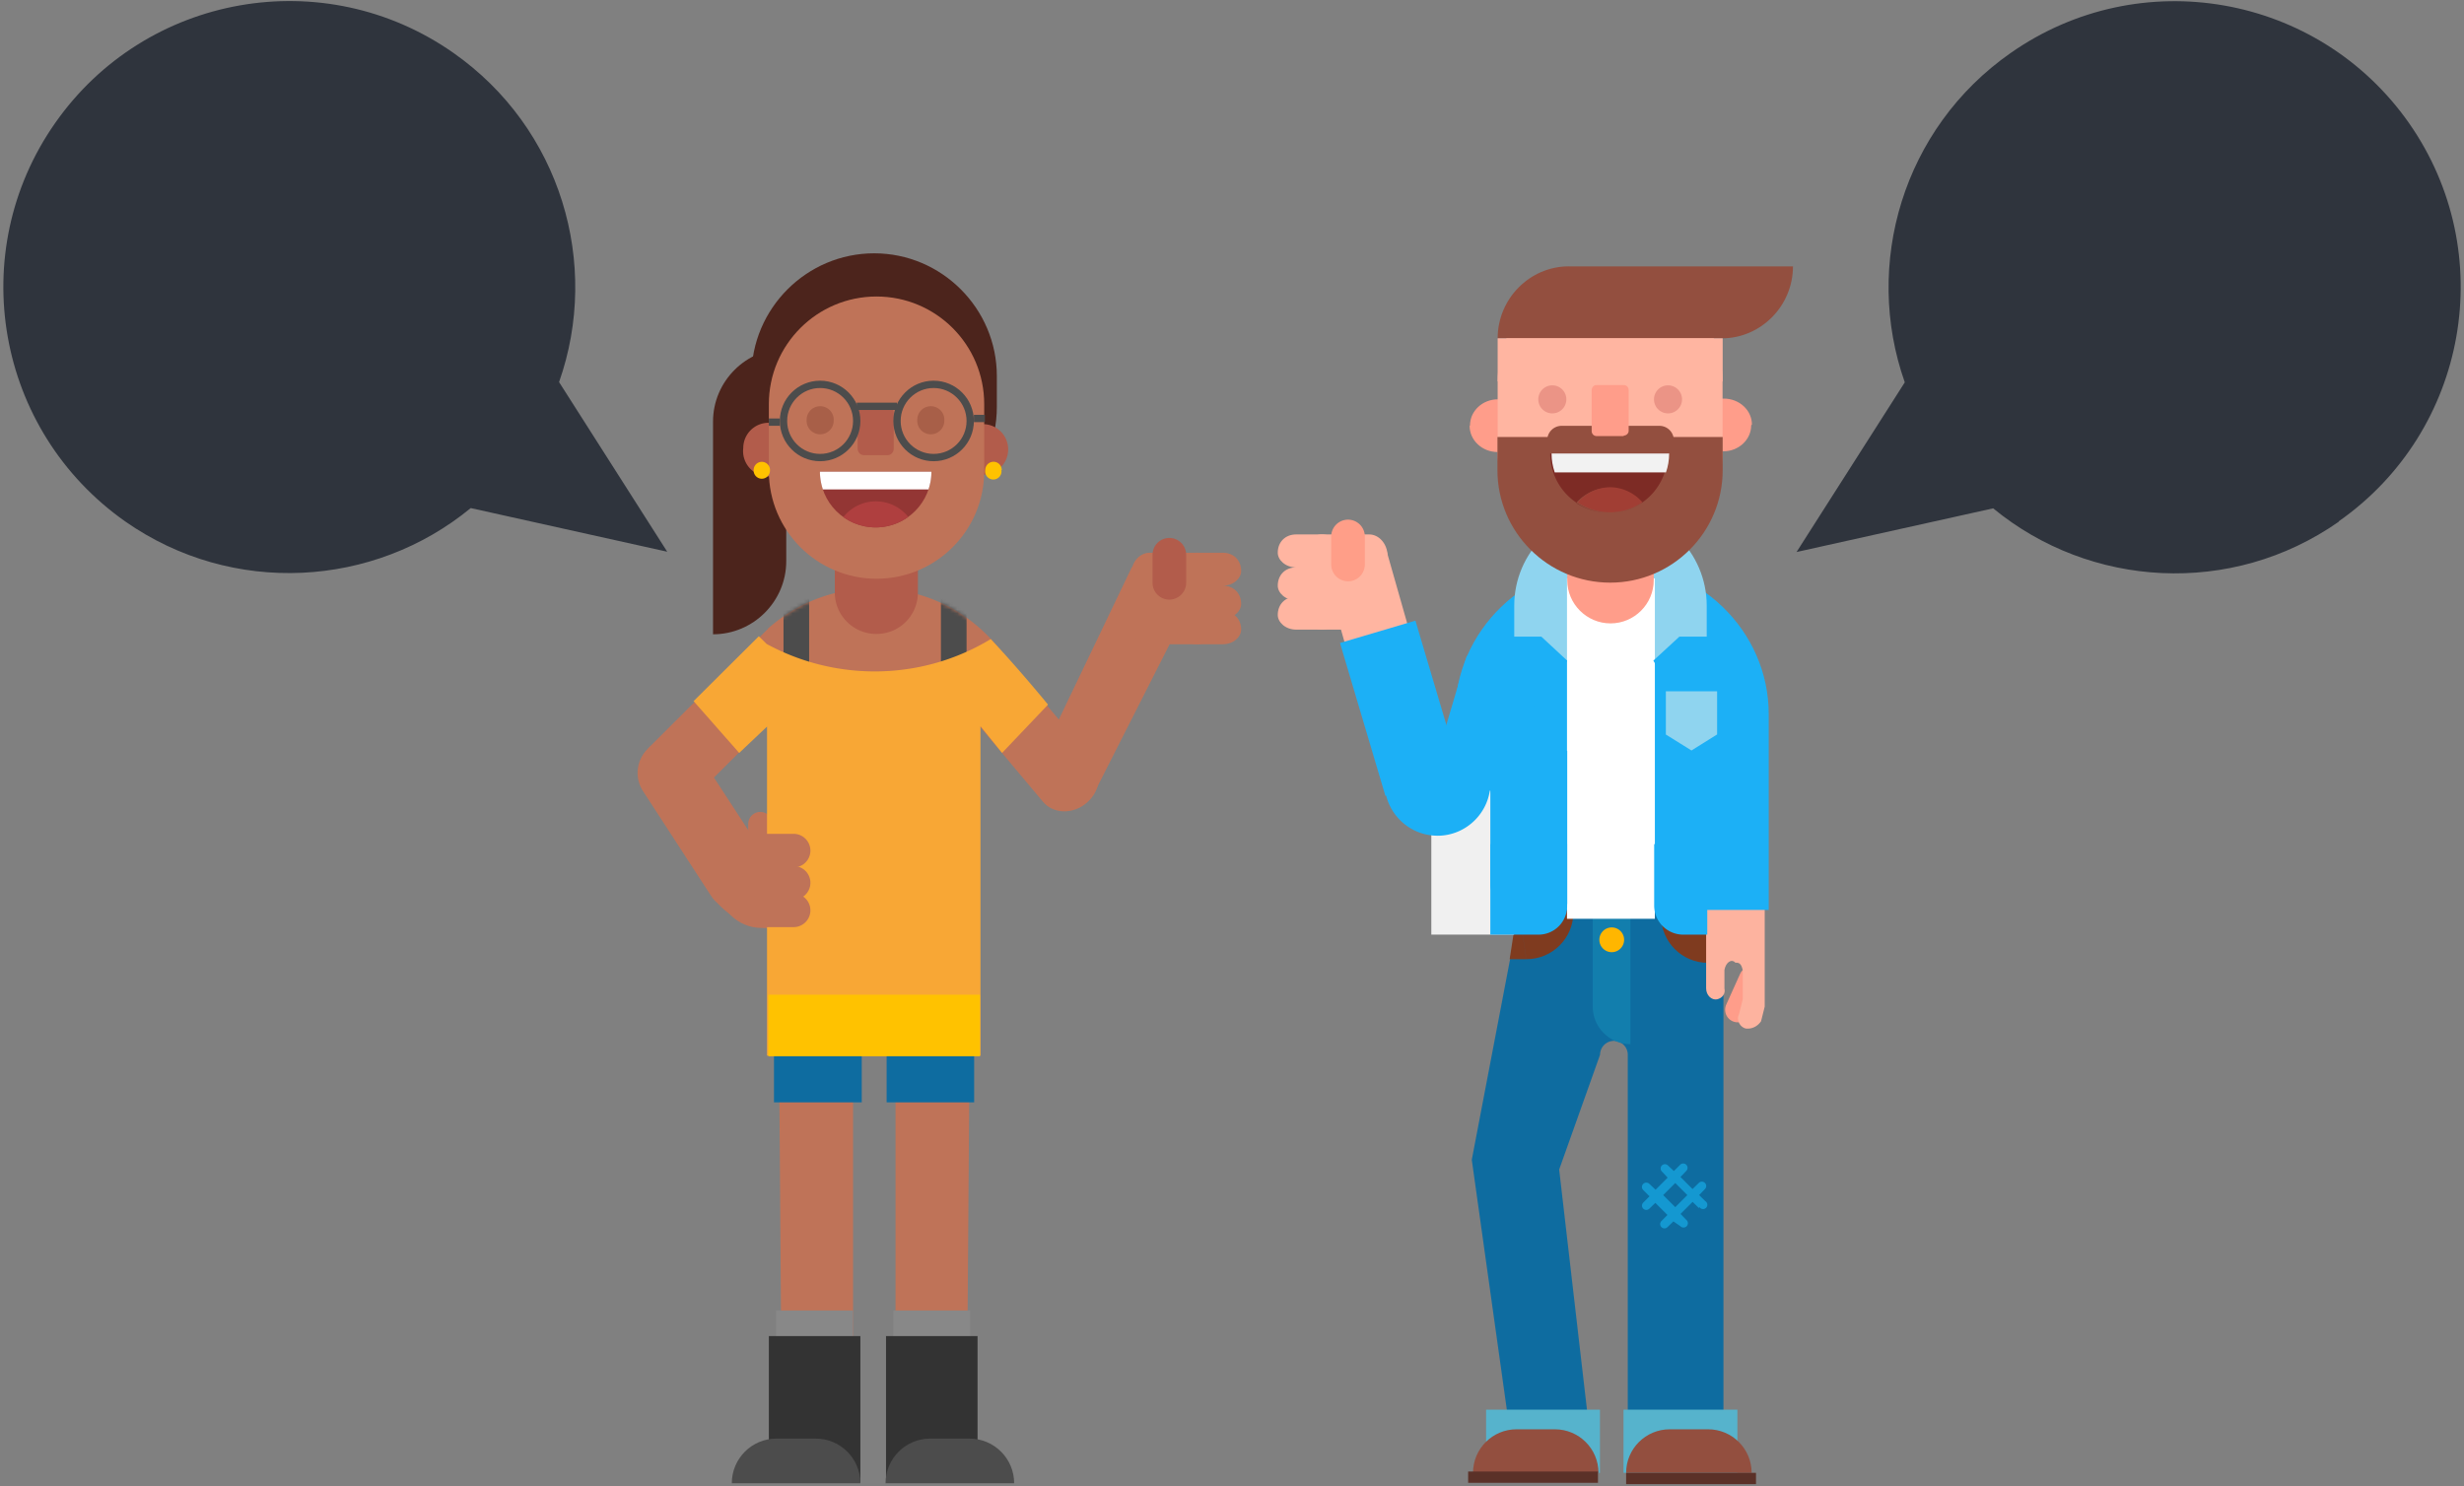 <svg xmlns="http://www.w3.org/2000/svg" width="673" height="406" xmlns:xlink="http://www.w3.org/1999/xlink">
  <rect width="100%" height="100%" fill="#808080" stroke="none"/>
  <defs>
    <path id="a" d="M0 0h21v40H0z"/>
    <path id="b" d="M73.14 44.3v26.88a3.77 3.77 0 0 1-3.76 3.77H19.2a3.77 3.77 0 0 1-3.77-3.77l1.53-37L.64 44.3C.64 20.22 20.16.7 44.24.7c11.14 0 21.28 4.16 29 11.02"/>
  </defs>
  <g fill="none" fill-rule="evenodd">
    <path fill="#BF7358" d="M284.88 219.04l-24.53-29.24 13.6-11.4 24.53 29.22c2.8 3.34 2.03 8.6-1.73 11.76-3.75 3.15-9.07 3-11.87-.34z"/>
    <path fill="#BF7358" d="M288.65 197.7l20.5-42.77 18.57 4.78-29.1 57.4-9.97-19.3zm-110.9 18.97c-3.56-3.56-3.56-9.4 0-12.96l31.37-31.3c3.57-3.5 9.4-3.5 12.96 0 3.57 3.6 3.57 9.4 0 13l-31.38 31.3c-3.54 3.6-9.37 3.6-12.94 0m29.9 21.9a3.3 3.3 0 0 1-3.3-3.3v-10.2a3.3 3.3 0 0 1 3.3-3.3 3.3 3.3 0 0 1 3.3 3.3v10.2a3.3 3.3 0 0 1-3.3 3.3m4.94 23.4l1 136.1H233V283.3c0-2.03 3.77-3.7 5.8-3.7s5.8 1.67 5.8 3.7v114.8H264l1-136.1h-52.42z"/>
    <g transform="matrix(-1 0 0 1 265 358)">
      <path fill="#888" d="M32 0h21v40H32z"/>
      <use fill="#888" xlink:href="#a"/>
      <path fill="#333" d="M30 7h25v40H30z"/>
    </g>
    <path fill="#333" d="M267 365h-25v40h25z"/>
    <path fill="#4C4C4C" d="M235 405.2c0-6.73-5.47-12.2-12.2-12.2h-10.72c-6.74 0-12.2 5.47-12.2 12.2H235z"/>
    <g transform="matrix(-1 0 0 1 283 160)">
      <mask id="c" fill="#fff">
        <use xlink:href="#b"/>
      </mask>
      <use fill="#BF7358" xlink:href="#b"/>
      <path fill="#4C4C4C" d="M62 3h7v27h-7zM19 3h7v27h-7z" mask="url(#c)"/>
    </g>
    <path fill="#4C4C4C" d="M277 405.2c0-6.73-5.47-12.2-12.2-12.2h-10.72c-6.74 0-12.2 5.47-12.2 12.2H277z"/>
    <path fill="#BF7358" d="M175.45 215.85c-2.6-4.32-1.18-9.98 3.14-12.57 4.3-2.6 9.9-1.18 12.5 3.14l18.7 28.67c2.6 4.3 1.2 9.9-3.2 12.5-4.3 2.6-10 1.2-12.6-3.2"/>
    <path fill="#FFB5A1" d="M219.58 241.03h-8.04a3.18 3.18 0 0 1-3.17-3.17 3.18 3.18 0 0 1 3.17-3.17h8.04a3.18 3.18 0 0 1 3.17 3.1 3.18 3.18 0 0 1-3.17 3.1"/>
    <path fill="#FFB5A1" d="M219.58 247.25h-8.04a3.18 3.18 0 0 1-3.17-3.17 3.18 3.18 0 0 1 3.17-3.17h8.04a3.18 3.18 0 0 1 3.17 3.2 3.18 3.18 0 0 1-3.17 3.2"/>
    <path fill="#FFB5A1" d="M219.58 253.5h-8.04a3.18 3.18 0 0 1-3.17-3.18 3.18 3.18 0 0 1 3.17-3.17h8.04a3.18 3.18 0 0 1 3.17 3.17 3.18 3.18 0 0 1-3.17 3.17"/>
    <path fill="#BF7358" d="M210.93 234.7h-14.9v6.8c0 6.62 5.37 12 12 12h2.9v-18.8z"/>
    <path fill="#BF7358" d="M196.03 246.75s4.44 5.54 12.6 6.67c8.2 1.14-10.95-19.68-10.95-19.68l-1.65 13z"/>
    <path fill="#F8A735" d="M189.36 191.62l17.9-17.8 2.14 2.1a61.8 61.8 0 0 0 29.5 7.5c11.6 0 22.46-3.23 31.7-8.83 7.3 7.7 15.65 17.9 15.65 17.9l-12.55 13.2-5.9-7.3v90h-58.3v-89.9l-7.6 7.2-12.5-14.2z"/>
    <path fill="#0E6CA0" d="M266.07 274.95v26.2h-23.9v-14.7a3.4 3.4 0 0 0-6.8 0v14.7H211.4v-26.2h54.67z"/>
    <path fill="#FFC200" d="M209.86 288.55h57.8v-16.8h-57.8v16.8z"/>
    <path fill="#0E6CA0" d="M402.04 316.8H402l13.33-69.8h55.4v151.76H444.6V288.14a3.78 3.78 0 1 0-7.57 0l-11.17 31.36 7.83 67.66-21.6 1.7-10.1-72.04z"/>
    <path fill="#56B3CC" d="M437 402.36h-31.1V385.1H437v17.26zm37.54 0h-31.1V385.1h31.1v17.26z"/>
    <path fill="#934F3F" d="M436.6 402.36c0-6.58-5.34-11.9-11.92-11.9h-10.45c-6.58 0-11.9 5.32-11.9 11.9h34.26zm41.83 0c0-6.58-5.33-11.9-11.9-11.9h-10.46c-6.58 0-11.92 5.32-11.92 11.9h34.28z"/>
    <path fill="#7F3B1F" d="M466.5 263.03h4.6v-25.96h-17.4v13.16c0 7.07 5.72 12.8 12.8 12.8m-49.56-1h-4.6l4-25.96h13.4v13.16c0 7.07-5.73 12.8-12.8 12.8l-4.4-27.22 4.4 27.3z"/>
    <path fill="#5B3128" d="M436.46 405.08H401V402h35.46v3.08zm43.16.36h-35.47v-3.08h35.47v3.08z"/>
    <path fill="#1498D1" d="M457.57 329.78l-3.3-3.3 3.3-3.3 3.3 3.3-3.3 3.3zm6.62 0a1.17 1.17 0 1 0 1.6-1.64l-1.7-1.66 1.6-1.66a1.17 1.17 0 1 0-1.7-1.65l-1.7 1.66-3.3-3.3 1.6-1.67a1.17 1.17 0 0 0-1.7-1.65l-1.7 1.7-1.7-1.6a1.17 1.17 0 0 0-1.6 1.7l1.6 1.7-3.3 3.3-1.7-1.6a1.17 1.17 0 0 0-1.66 1.7l1.7 1.7-1.68 1.7a1.17 1.17 0 1 0 1.62 1.7l1.66-1.6 3.3 3.3-1.67 1.7a1.17 1.17 0 0 0 1.6 1.7l1.7-1.65L459 335a1.17 1.17 0 0 0 1.67-1.67l-1.66-1.7 3.3-3.3L464 330z"/>
    <path fill="#127EAD" d="M435.02 250.6v24.35c0 5.7 4.6 10.3 10.3 10.3V250.6H435z"/>
    <path fill="#FFB600" d="M443.6 256.74a3.38 3.38 0 1 1-6.76 0 3.38 3.38 0 0 1 6.76 0"/>
    <path fill="#FF9D8A" d="M473.22 278.98a3.43 3.43 0 0 0 4.53-1.72l3.73-8.28a3.43 3.43 0 1 0-6.25-2.82l-3.73 8.28a3.43 3.43 0 0 0 1.72 4.54"/>
    <path fill="#FDB39F" d="M482 214v60c-.02-.02-.03.1 0 0v1l-1 4c-.72 1.06-2.1 2.14-4 2-1.65-.22-2.9-2.27-2-4l1-4v-8c-.3-1.32-.76-2.15-2-2-1.1-1.22-2.67-.02-3 2v5c.33 1.43-.52 2.65-2 3-1.47.3-3-1.07-3-3v-56h16"/>
    <path fill="#FF9D8A" d="M401.4 116.33c0 3.96 3.43 7.16 7.66 7.16 4.22 0 7.65-3.3 7.65-7.2s-3.4-7.2-7.6-7.2-7.6 3.2-7.6 7.1m76.8 0c0 3.9-3.4 7.1-7.6 7.1s-7.6-3.2-7.6-7.2 3.4-7.2 7.7-7.2 7.7 3.2 7.7 7.1"/>
    <path fill="#231F1F" d="M449.08 136.4c-2.23-2.6-5.53-4.23-9.2-4.23-3.7 0-7.06 1.7-9.3 4.35l.55.45c2.1-2.5 5.26-4.1 8.76-4.1 3.4 0 6.5 1.55 8.6 3.98l.5-.46"/>
    <path fill="#1CB0F6" d="M483.1 248.58v-53.46c0-22.87-19.18-41.42-42.83-41.42s-42.83 18.55-42.83 41.42v53.46h85.66z"/>
    <path fill="#8FD4EF" d="M466.16 180.53v-15.1c0-14.46-11.82-26.28-26.27-26.28s-26.3 11.82-26.3 26.27v15l52.5.1"/>
    <path fill="#FFF" d="M428 158h24v93h-24v-93z"/>
    <path fill="#FFB5A1" d="M378.56 150.03l-17.15 4.88 14.2 50 17.2-4.9-14.2-49.9"/>
    <path fill="#FF9D8A" d="M428.07 151.7v6.8c0 6.5 5.32 11.8 11.82 11.8s11.8-5.3 11.8-11.8v-6.76"/>
    <path fill="#1CB0F6" d="M386.6 169.55l-20.6 6.1 12.4 41.77 20.6-6.1-12.4-41.77"/>
    <path fill="#FFB5A1" d="M439.8 154.15c-16.98 0-30.74-13.76-30.74-30.73v-19.1c0-16.96 13.76-30.72 30.73-30.72s30.7 13.76 30.7 30.73v19.1c0 16.96-13.8 30.72-30.8 30.72"/>
    <path fill="#934F3F" d="M453.24 126.47h-26.7a3.94 3.94 0 0 1-3.94-3.94v-2.26a3.94 3.94 0 0 1 3.95-3.94h26.7a3.95 3.95 0 0 1 3.93 3.94v2.26a3.95 3.95 0 0 1-3.94 3.94"/>
    <path fill="#934F3F" d="M470.52 119.38v9.06c0 16.97-13.76 30.73-30.73 30.73S409 145.4 409 128.44v-9.06h61.46"/>
    <path fill="#7D2B25" d="M439.9 139.95h-.02.02m.05 0h-.02.02m-.33 0h.02-.02m-.05 0h.02-.1m-.1 0h-.1m-.1 0h-.1m-.1 0h.1-.1m-.1 0h.1-.07m1.2-.04h-.03.06m.2 0h.03m.04 0h-.06m.04 0h-.04m.1 0h.05m.1 0h-.1.1m14.9-16h-32.1c0 8.7 6.9 15.8 15.5 16.1a15.98 15.98 0 0 1-8.4-2.6 11.76 11.76 0 0 1 9-4.1c3.54 0 6.73 1.6 8.9 4.1a15.97 15.97 0 0 1-7.7 2.7c8.26-.7 14.75-7.6 14.75-16"/>
    <path fill="#F2F2F2" d="M424.63 129.06h30.4c.57-1.62.87-3.36.87-5.17h-32.12c0 1.8.3 3.5.85 5.1"/>
    <path fill="#EB9486" d="M427.82 109.1a3.83 3.83 0 1 1-7.66 0 3.83 3.83 0 0 1 7.66 0m31.6 0a3.83 3.83 0 1 1-7.66 0 3.83 3.83 0 0 1 7.66 0"/>
    <path fill="#FF9D8A" d="M443.5 119.13h-7.42c-.74 0-1.34-.6-1.34-1.34v-11.2c0-.8.6-1.4 1.34-1.4h7.42c.74 0 1.34.6 1.34 1.3v11.2c0 .7-.6 1.3-1.34 1.3"/>
    <path fill="#934F3F" d="M428.52 72.77h61.2c0 10.8-8.76 19.66-19.46 19.66h-61.2c0-10.82 8.75-19.67 19.46-19.67"/>
    <path fill="#FFB5A1" d="M409.06 92.42h61.46v11.78h-61.46V92.42z"/>
    <path fill="#A84A3C" d="M439.8 139.95h.04-.05m0 0h-.1m-.2 0h-.1m.2 0h-.1m-.27 0h.05-.1m-.06 0h-.04m.4 0h-.1.1m.1 0h.1m-.6 0h.02m.65 0h.06m-.8 0h.1-.04m.8 0h.03m0 0h.1m.05 0h.1m0 0h.02m.2-.03h-.03.07m.1 0h-.02.03m.5-.02"/>
    <path fill="#A13E34" d="M439.92 133.1a11.76 11.76 0 0 0-8.98 4.16 15.98 15.98 0 0 0 8.35 2.68h1.3v-.02h.2a.3.3 0 0 1 0-.02h.1a15.97 15.97 0 0 0 7.7-2.7c-2.2-2.5-5.4-4.1-8.9-4.1"/>
    <path fill="#F0F0F0" d="M390.94 210.52h22.6v44.8h-22.6v-44.8z"/>
    <path fill="#1CB0F6" d="M400.63 179.17l20.6 6.1-9.53 32.15-20.6-6.1 9.53-32.15"/>
    <path fill="#1CB0F6" d="M428.07 246.98h-15.64a5.37 5.37 0 0 1-5.37-5.37v-36.5h21V247m-35.46-18.7c-7.92 0-14.43-6.5-14.43-14.45v-.15c0-7.95 6.5-14.45 14.45-14.45 7.96 0 14.46 6.5 14.46 14.45v.16c0 7.94-6.5 14.45-14.45 14.45"/>
    <path fill="#FFB5A1" d="M374 172h-13c-2.56 0-5-2.48-5-6v-14c0-3.52 2.44-6 5-6h13c2.56 0 5 2.48 5 6v14c0 3.52-2.44 6-5 6"/>
    <path fill="#FFB5A1" d="M366 151c0 1.98-2.08 4-5 4h-7c-2.9 0-5-2.02-5-4 0-2.98 2.1-5 5-5h7c2.92 0 5 2.02 5 5m0 9c0 1.98-2.08 4-5 4h-7c-2.9 0-5-2.02-5-4 0-2.98 2.1-5 5-5h7c2.92 0 5 2.02 5 5"/>
    <path fill="#FF9E88" d="M368.2 158.8a4.6 4.6 0 0 1-4.6-4.6v-7.64a4.6 4.6 0 0 1 4.6-4.6 4.6 4.6 0 0 1 4.58 4.6v7.65a4.6 4.6 0 0 1-4.6 4.6"/>
    <path fill="#FFB5A1" d="M366 168c0 1.98-2.08 4-5 4h-7c-2.9 0-5-2.02-5-4 0-2.98 2.1-5 5-5h7c2.92 0 5 2.02 5 5"/>
    <path fill="#1CB0F6" d="M410.2 173.93H421l7.04 6.53-4.15 7.27-15.7-6.9 1.9-6.9m59.4 0h-10.8l-7.1 6.53 4.1 7.27 15.6-6.9-2-6.9"/>
    <path fill="#8FD4EF" d="M455 188.86h14v11.78h-14v-11.78zm14 11.78l-7 4.38-7.02-4.37H469"/>
    <path fill="#1CB0F6" d="M466.27 255.33h-6.56a7.94 7.94 0 0 1-7.9-7.94v-16.8h14.5v24.7"/>
    <g fill="#BF7358">
      <path d="M204.5 232.4a4.6 4.6 0 0 0 4.6 4.57h7.65a4.6 4.6 0 0 0 4.6-4.58 4.6 4.6 0 0 0-4.6-4.6h-7.65a4.6 4.6 0 0 0-4.6 4.6"/>
      <path d="M204.5 241.16a4.6 4.6 0 0 0 4.6 4.6h7.65a4.6 4.6 0 0 0 4.6-4.6 4.6 4.6 0 0 0-4.6-4.58h-7.65a4.6 4.6 0 0 0-4.6 4.58"/>
      <path d="M204.5 248.7a4.6 4.6 0 0 0 4.6 4.58h7.65a4.6 4.6 0 0 0 4.6-4.6 4.6 4.6 0 0 0-4.6-4.58h-7.65a4.6 4.6 0 0 0-4.6 4.6"/>
    </g>
    <path fill="#4C241C" d="M214.75 95.18c-11 0-20 9-20 20v58.1c11 0 20-8.98 20-19.98V95.18"/>
    <path fill="#4C241C" d="M238.77 144.72c-18.44 0-33.52-15.08-33.52-33.52v-8.48c0-18.44 15.08-33.52 33.52-33.52 18.43 0 33.5 15.08 33.5 33.52v8.48c0 18.44-15.07 33.52-33.5 33.52"/>
    <path fill="#B25C4B" d="M275.36 122.4a6.9 6.9 0 1 1-13.78 0 6.9 6.9 0 0 1 13.78 0m-58.65 0a6.9 6.9 0 1 1-13.7 0 6.9 6.9 0 0 1 13.8 0m22.5 50.78c-6.2 0-11.3-5.07-11.3-11.32v-13.58c0-6.25 5.1-11.32 11.4-11.32 6.3 0 11.3 5.07 11.3 11.32v13.58c0 6.25-5 11.32-11.3 11.32"/>
    <path fill="#BF7358" d="M239.4 158.1c-16.23 0-29.4-13.16-29.4-29.4v-18.3c0-16.23 13.17-29.4 29.4-29.4 16.25 0 29.42 13.17 29.42 29.4v18.3c0 16.24-13.17 29.4-29.4 29.4"/>
    <path fill="#A85F48" d="M227.7 114.67a3.7 3.7 0 1 1-7.38 0 3.7 3.7 0 0 1 7.4 0m30.2 0a3.7 3.7 0 1 1-7.38 0 3.7 3.7 0 0 1 7.4 0"/>
    <path fill="#B25C4B" d="M242.3 124.36H236c-.96 0-1.75-.8-1.75-1.76v-9.9c0-.97.8-1.75 1.76-1.75h6.3c1 0 1.8.78 1.8 1.75v9.9c0 .97-.8 1.76-1.7 1.76"/>
    <path fill="#933634" d="M254.4 128.85c0 8.4-6.8 15.23-15.22 15.23-8.42 0-15.23-6.82-15.23-15.23"/>
    <path fill="#FFF" d="M224.75 133.7h28.85a15.17 15.17 0 0 0 .8-4.85h-30.45c0 1.7.3 3.33.8 4.86"/>
    <path fill="#AF3F3F" d="M248.06 141.2a11.3 11.3 0 0 0-8.84-4.24c-3.6 0-6.8 1.68-8.87 4.3a15.15 15.15 0 0 0 8.83 2.82c3.32 0 6.38-1.07 8.88-2.87"/>
    <path fill="#FFC200" d="M210.3 128.4a2.23 2.23 0 1 1-4.45 0 2.23 2.23 0 0 1 4.46 0m63.2 0a2.23 2.23 0 1 1-4.4 0 2.23 2.23 0 0 1 4.5 0"/>
    <path fill="#1CB0F6" d="M420.22 255.33h-13.16V230.6h20.98v16.9a7.82 7.82 0 0 1-7.82 7.83"/>
    <path fill="#BF7358" d="M314 176h13c2.56 0 5-2.38 5-5.77v-13.46c0-3.4-2.44-5.77-5-5.77h-13c-2.56 0-5 2.38-5 5.77v13.46c0 3.4 2.44 5.77 5 5.77"/>
    <path fill="#BF7358" d="M322 156c0 1.98 2.1 4 5 4h7c2.92 0 5-2.02 5-4 0-2.98-2.08-5-5-5h-7c-2.9 0-5 2.02-5 5m0 9c0 1.98 2.1 4 5 4h7c2.92 0 5-2.02 5-4 0-2.98-2.08-5-5-5h-7c-2.9 0-5 2.02-5 5"/>
    <path fill="#BF7358" d="M322 172c0 1.98 2.1 4 5 4h7c2.92 0 5-2.02 5-4 0-2.98-2.08-5-5-5h-7c-2.9 0-5 2.02-5 5"/>
    <path fill="#B25C4B" d="M319.4 163.8a4.6 4.6 0 0 0 4.58-4.6v-7.64a4.6 4.6 0 0 0-4.58-4.6 4.6 4.6 0 0 0-4.6 4.6v7.65a4.6 4.6 0 0 0 4.6 4.6"/>
    <path fill="#2f343d" d="M638.77 142.43c35.35-24.75 43.94-73.47 19.2-108.82C633.2-1.7 584.5-10.3 549.14 14.5c-29.4 20.57-40.26 57.7-28.88 89.95L490.7 150.8l53.7-11.93c26.4 21.74 65.05 24.2 94.4 3.65m-604.5 0C-1.13 117.66-9.7 68.94 15.07 33.6 39.8-1.73 88.5-10.32 123.8 14.42c29.4 20.58 40.27 57.7 28.9 89.96l29.54 46.34-53.67-11.92c-26.4 21.72-65.03 24.2-94.4 3.63"/>
    <path stroke="#4C4C4C" stroke-width="2" d="M265 115c0 5.52-4.48 10-10 10s-10-4.48-10-10 4.48-10 10-10 10 4.48 10 10zm-41 10c-5.52 0-10-4.48-10-10s4.48-10 10-10 10 4.48 10 10-4.48 10-10 10z"/>
    <path fill="#4C4C4C" d="M213 114.32h-3v2h3v-2zm56-1h-3v2h3v-2zM245 110h-11v2h11v-2z"/>
  </g>
</svg>
